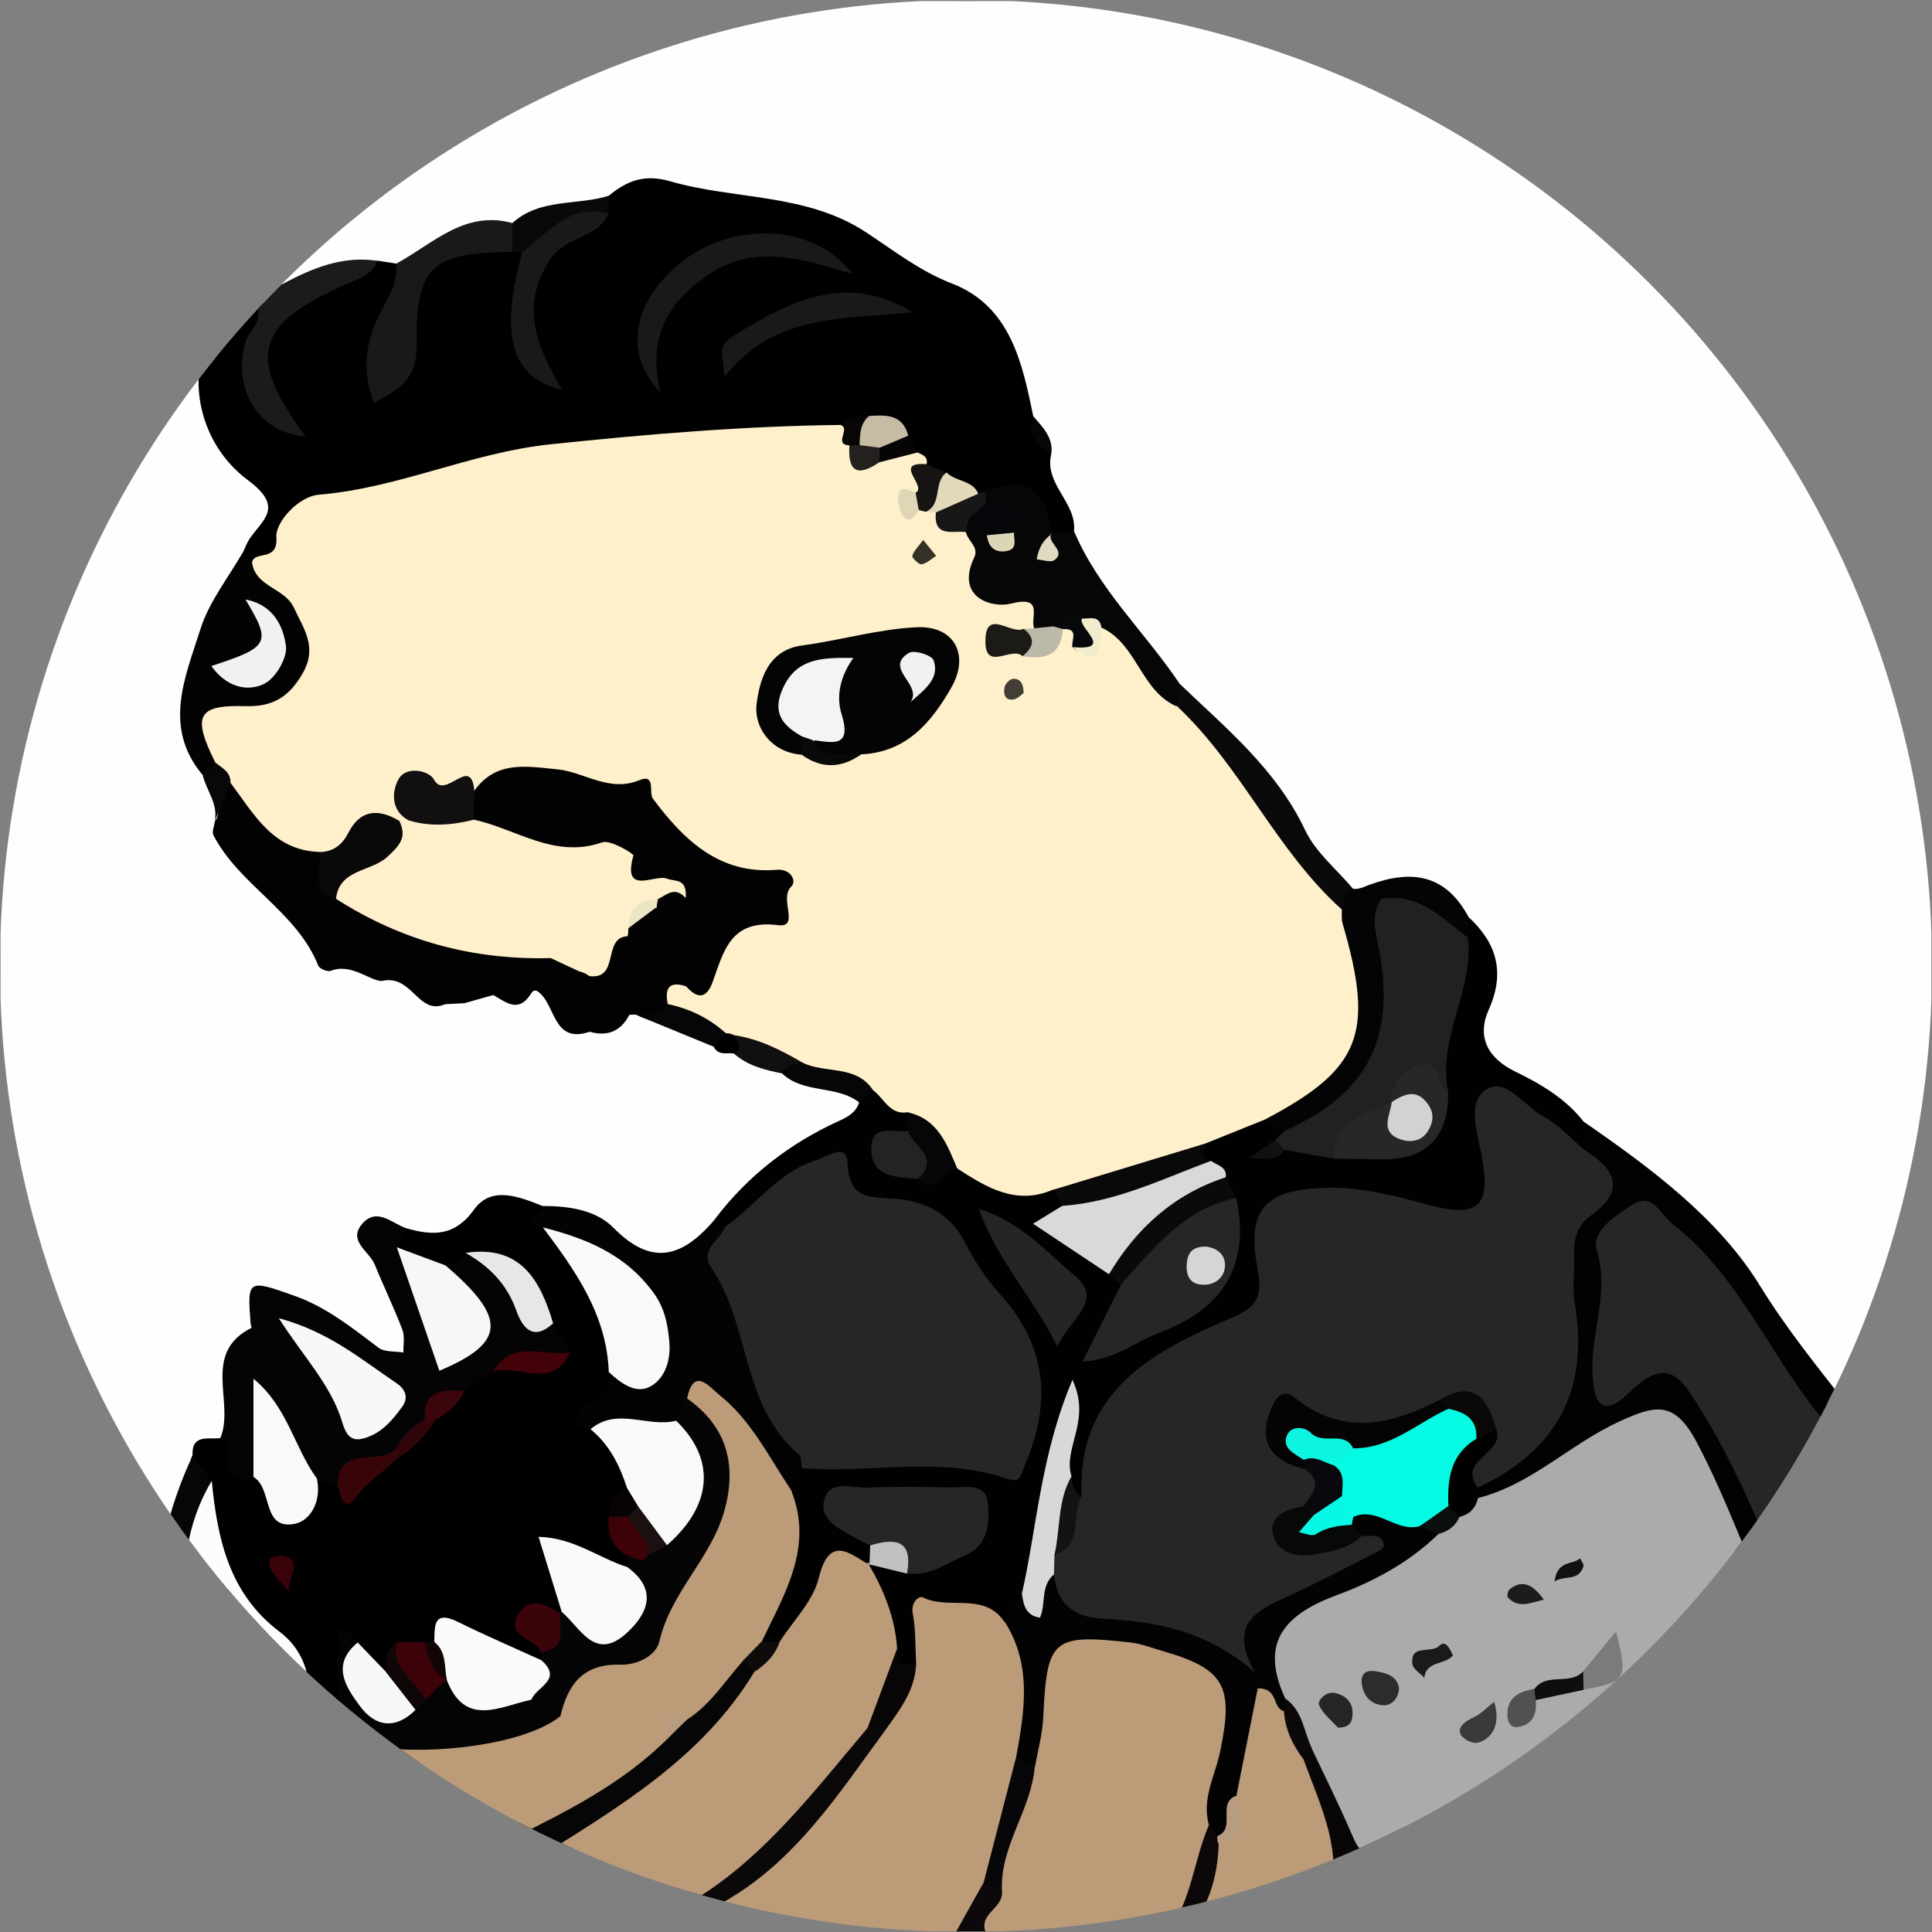 <?xml version="1.0" encoding="UTF-8"?>
<svg id="Layer_2" data-name="Layer 2" xmlns="http://www.w3.org/2000/svg" width="200" height="200" xmlns:xlink="http://www.w3.org/1999/xlink" viewBox="0 0 200 200">
  <rect x="0" y="0" width="200" height="200" fill="#808080" stroke="none"/>
  <defs>
    <style>
      .cls-1 {
        fill: #e2d9ba;
      }

      .cls-1, .cls-2, .cls-3, .cls-4, .cls-5, .cls-6, .cls-7, .cls-8, .cls-9, .cls-10, .cls-11, .cls-12, .cls-13, .cls-14, .cls-15, .cls-16, .cls-17, .cls-18, .cls-19, .cls-20, .cls-21, .cls-22, .cls-23, .cls-24, .cls-25, .cls-26, .cls-27, .cls-28, .cls-29, .cls-30, .cls-31, .cls-32, .cls-33, .cls-34, .cls-35, .cls-36, .cls-37, .cls-38, .cls-39, .cls-40, .cls-41, .cls-42, .cls-43, .cls-44, .cls-45, .cls-46, .cls-47, .cls-48, .cls-49, .cls-50, .cls-51, .cls-52, .cls-53, .cls-54, .cls-55, .cls-56, .cls-57, .cls-58, .cls-59, .cls-60, .cls-61, .cls-62, .cls-63, .cls-64, .cls-65, .cls-66, .cls-67, .cls-68, .cls-69, .cls-70, .cls-71, .cls-72, .cls-73, .cls-74, .cls-75, .cls-76, .cls-77, .cls-78, .cls-79, .cls-80, .cls-81, .cls-82, .cls-83, .cls-84, .cls-85, .cls-86, .cls-87, .cls-88, .cls-89, .cls-90, .cls-91, .cls-92, .cls-93, .cls-94, .cls-95, .cls-96, .cls-97, .cls-98, .cls-99, .cls-100, .cls-101, .cls-102, .cls-103, .cls-104, .cls-105, .cls-106, .cls-107 {
        stroke-width: 0px;
      }

      .cls-2 {
        fill: #f2f1f2;
      }

      .cls-3 {
        fill: #7b7b7b;
      }

      .cls-4 {
        fill: #d2d2d2;
      }

      .cls-5 {
        fill: #080607;
      }

      .cls-6 {
        fill: #515151;
      }

      .cls-7 {
        fill: #060304;
      }

      .cls-8 {
        fill: #c2c1c2;
      }

      .cls-9 {
        fill: #030303;
      }

      .cls-10 {
        fill: #353126;
      }

      .cls-11 {
        fill: #060506;
      }

      .cls-12 {
        fill: #fdfdfd;
      }

      .cls-13 {
        fill: #0a0f0f;
      }

      .cls-108 {
        clip-path: url(#clippath);
      }

      .cls-14 {
        fill: none;
      }

      .cls-15 {
        fill: #bc9b78;
      }

      .cls-16 {
        fill: #111010;
      }

      .cls-17 {
        fill: #fdf0cb;
      }

      .cls-18 {
        fill: #23201f;
      }

      .cls-19 {
        fill: #070205;
      }

      .cls-20 {
        fill: #f2ebcd;
      }

      .cls-21 {
        fill: #262626;
      }

      .cls-22 {
        fill: #040305;
      }

      .cls-23 {
        fill: #f8f8f8;
      }

      .cls-24 {
        fill: #3b050b;
      }

      .cls-25 {
        fill: #070608;
      }

      .cls-26 {
        fill: #1c1111;
      }

      .cls-27 {
        fill: #2c2c2c;
      }

      .cls-28 {
        fill: #ece5c3;
      }

      .cls-29 {
        fill: #370508;
      }

      .cls-30 {
        fill: #d8d8d8;
      }

      .cls-31 {
        fill: #423e35;
      }

      .cls-32 {
        fill: #060606;
      }

      .cls-33 {
        fill: #b89c7f;
      }

      .cls-34 {
        fill: #bdb9a8;
      }

      .cls-35 {
        fill: #0b0809;
      }

      .cls-36 {
        fill: #3b0309;
      }

      .cls-37 {
        fill: #1b1b1b;
      }

      .cls-38 {
        fill: #c5bca3;
      }

      .cls-39 {
        fill: #272727;
      }

      .cls-40 {
        fill: #3a3a3a;
      }

      .cls-41 {
        fill: #fafafa;
      }

      .cls-42 {
        fill: #0b0808;
      }

      .cls-43 {
        fill: #161412;
      }

      .cls-44 {
        fill: #420208;
      }

      .cls-45 {
        fill: #181617;
      }

      .cls-46 {
        fill: #e1dac1;
      }

      .cls-47 {
        fill: #191919;
      }

      .cls-48 {
        fill: #040609;
      }

      .cls-49 {
        fill: #f4f4f4;
      }

      .cls-50 {
        fill: #252525;
      }

      .cls-51 {
        fill: #1a1a1a;
      }

      .cls-52 {
        fill: #090908;
      }

      .cls-53 {
        fill: #020202;
      }

      .cls-54 {
        fill: #090708;
      }

      .cls-55 {
        fill: #050506;
      }

      .cls-56 {
        fill: #120505;
      }

      .cls-57 {
        fill: #050405;
      }

      .cls-58 {
        fill: #05fbe3;
      }

      .cls-59 {
        fill: #000;
      }

      .cls-60 {
        fill: #390309;
      }

      .cls-61 {
        fill: #3b0409;
      }

      .cls-62 {
        fill: #ababab;
      }

      .cls-63 {
        fill: #010101;
      }

      .cls-64 {
        fill: #040404;
      }

      .cls-65 {
        fill: #0c080a;
      }

      .cls-66 {
        fill: #dcd6b9;
      }

      .cls-67 {
        fill: #100b0b;
      }

      .cls-68 {
        fill: #0a0909;
      }

      .cls-69 {
        fill: #232323;
      }

      .cls-70 {
        fill: #0f0707;
      }

      .cls-71 {
        fill: #111;
      }

      .cls-72 {
        fill: #080809;
      }

      .cls-73 {
        fill: #bb9b78;
      }

      .cls-74 {
        fill: #fef0cb;
      }

      .cls-75 {
        fill: #07f9e6;
      }

      .cls-76 {
        fill: #070506;
      }

      .cls-77 {
        fill: #0d080a;
      }

      .cls-78 {
        fill: #060507;
      }

      .cls-79 {
        fill: #09080c;
      }

      .cls-80 {
        fill: #30060b;
      }

      .cls-81 {
        fill: #070908;
      }

      .cls-82 {
        fill: #dfd5b7;
      }

      .cls-83 {
        fill: #1c1c1c;
      }

      .cls-84 {
        fill: #1c1a17;
      }

      .cls-85 {
        fill: #080605;
      }

      .cls-86 {
        fill: #fefefe;
      }

      .cls-87 {
        fill: #d9d9d9;
      }

      .cls-88 {
        fill: #070607;
      }

      .cls-89 {
        fill: #0b0a0a;
      }

      .cls-90 {
        fill: #131313;
      }

      .cls-91 {
        fill: #f9f9f9;
      }

      .cls-92 {
        fill: #030203;
      }

      .cls-93 {
        fill: #07080a;
      }

      .cls-94 {
        fill: #212121;
      }

      .cls-95 {
        fill: #090909;
      }

      .cls-96 {
        fill: #110f10;
      }

      .cls-97 {
        fill: #3d0208;
      }

      .cls-98 {
        fill: #f7f7f8;
      }

      .cls-99 {
        fill: #010200;
      }

      .cls-100 {
        fill: #0a0a0a;
      }

      .cls-101 {
        fill: #070406;
      }

      .cls-102 {
        fill: #f1f1f1;
      }

      .cls-103 {
        fill: #d5d5d5;
      }

      .cls-104 {
        fill: #e7e7e7;
      }

      .cls-105 {
        fill: #0e0e0e;
      }

      .cls-106 {
        fill: #fcfcfc;
      }

      .cls-107 {
        fill: #0df4e0;
      }
    </style>
    <clipPath id="clippath">
      <circle class="cls-14" cx="100" cy="100" r="100"/>
    </clipPath>
  </defs>
  <g id="Layer_1-2" data-name="Layer 1">
    <g class="cls-108">
      <g>
        <path class="cls-86" d="M60.03,199.93c-18.99,0-37.98-.05-56.96.07C.56,200.02,0,199.43,0,196.94.08,132.33.08,67.72,0,3.12,0,.62.56.05,3.06.05,67.69.13,132.31.16,196.94,0c3.44,0,3.02,1.44,3.02,3.61-.03,51.45-.02,102.91-.02,154.36-.98.35-1.62-.22-2.04-.93-3.6-6.18-9.1-11.01-12.74-17.06-5.15-8.55-11.98-15.28-19.7-21.32-.78-.61-1.46-1.34-2.2-2-1.37-1.22-2.8-2.38-4.43-3.2-4.64-2.33-7.54-5.31-5.4-11.06.96-2.59-.79-4.77-2.17-6.85-2.5-3.97-6.3-3.47-10.12-2.94-.47.02-.93-.05-1.38-.19-2.31-1.38-4.32-3.21-5.47-5.55-3.05-6.22-8.23-10.57-12.91-15.37-4.11-5.22-8.83-10.02-11.18-16.44-.88-2.47-2.52-4.7-2.49-7.47-.06-1.72-.92-3.12-1.79-4.51-1.39-7.22-6.28-10.7-12.19-14.86-7.65-5.39-15.91-6-24.11-8.13-2.25-.58-4.26.05-6.22,1.05-3.31,1.27-6.92,1.41-10.2,2.78-4.43-.12-7.85,2.63-11.69,4.19-.73.09-1.45.06-2.17-.03-4.8-.29-8.8,2.11-12.97,3.89-5.55,4.26-6.49,10.55-.82,15.54,4.68,4.12,3.12,6.94.47,10.59-3.2,4.87-5.81,9.93-5.67,15.99.05,1.99.07,3.95,1.41,5.6.83,1.52,1.35,3.14,1.53,4.86.3,2.63,1.65,4.63,3.73,6.18.53.39,1.31.66,1.55,1.21,3.35,7.43,11.22,7.59,17.19,10.77.64.04,1.28.04,1.91-.03,1.06-.18,2.11-.45,3.2-.28,1.35.36,2.67.39,3.93-.34,3.02-.42,3.28,3.67,6.03,3.67,1.57.27,2.83-.6,4.18-1.14.44-.09.88-.11,1.33-.07,2.72.38,5.23,1.38,7.64,2.66.8.4,1.61.8,2.43,1.16,1.69.7,3.43,1.26,5.12,1.97,2.44,1.42,5.76.92,7.69,3.47.39,1.89-.94,2.64-2.28,3.3-4.77,2.37-8.63,5.88-12.31,9.63-.94.93-1.92,1.8-2.84,2.75-1.88,1.93-3.84,2.39-6.07.53-2.87-2.39-6.27-3.56-9.9-4.15-2.39-.8-4.45-.35-6.49,1.22-2.21,1.69-4.8,2.15-7.52,1.23-1.77-.62-3.31-.71-2.08,1.8,1.17,2.39,2.62,4.64,3.1,7.31.24,1.34.36,2.81-.96,3.6-1.09.66-2.28.02-3.29-.58-2.72-1.6-5.2-3.61-8.17-4.77-1.91-.75-2.92-1.29-4.18,1.7-1.6,3.82-1.38,7.8-2.65,11.53-.81,1.11-2.21,1.66-2.78,3-1.95,5.44-3.82,10.93-3.33,16.81.42,4.97,1.88,9.45,7.58,10.83,4.1-.94,7.17.68,9.63,3.86,2.23,3.8,6.14,5.89,9.13,8.93.99,1.01,2.23,1.41,3.62,1,4.89-1.41,8.68.49,11.97,3.93.59.82,1.17,1.64.65,2.72Z"/>
        <path class="cls-21" d="M199.94,164.97v9.99c-1.15,9.98-7.06,16.89-14.96,22.21-5.21,3.5-6.82,2.59-7.27-3.44-.16-2.14-.98-3.79-2.34-5.29-.51-.65-.78-1.52-1.43-2.03-3.19-2.54-2.39-4.67.59-6.63.28-.18.56-.35.83-.55,13.49-9.94,11.13-6.43,5.78-20.87-1.09-2.95-2.66-5.71-4.19-8.47-1.05-1.88-1.89-4.09-3.5-5.39-2.19-1.76-3.72,1.1-5.64,1.66-2.37.69-3.53-.15-3.88-2.38-.79-5.13.27-10.25.67-15.3.39-4.89,5.85-6.27,9.25-2.69,3.74,3.93,8.16,7.36,10.12,12.75.81,2.22,2.67,3.78,4.16,5.55,5.25,6.23,10.31,12.55,11.8,20.88Z"/>
        <path class="cls-15" d="M99,199.93h-24.98c-2.54-1.94-.59-3.22.83-4.18,6.73-4.55,11.16-11.18,16.04-17.41,1.15-2.21,2.74-4.25,2.69-6.93.07-2.48-1.28-5.9,2.01-6.76,3.44-.9,7.16-.33,9.53,3.16,3.09,4.47,2.48,9.26,1.25,14.11-1.17,4.21-1.99,8.52-3.4,12.66-.93,2.07-1.81,4.18-3.96,5.35Z"/>
        <path class="cls-15" d="M120.99,199.93h-18.99c-1.48-1.95.58-3.25.89-4.87.24-4.5,2.65-8.47,3.17-12.9.84-2.38.94-4.83,1-7.32.11-4.7,1.64-6.1,6.41-6.24.99-.03,1.99,0,2.98.08,10.12.91,13.09,4.98,10.84,14.85-.37,1.61-.95,3.18-1.03,4.85-1.34,4.04-.77,8.95-5.26,11.56Z"/>
        <path class="cls-53" d="M199.94,164.97c-2.99-5.47-5.05-11.52-9.5-16.09-6.59-6.77-9.67-16.25-17.3-22.18-1.21-.94-2.05-3.25-3.99-2.07-1.78,1.08-4.45,2.81-3.86,4.76,1.36,4.44-.63,8.5-.44,12.76.16,3.58,1.27,4.46,3.8,2.01,4.05-3.93,5.39-1.54,7.61,2.08,4.2,6.85,6.9,14.31,10.12,21.57,1.06,2.38.42,4.22-1.48,5.7-2.99,2.35-5.92,4.81-9.12,6.85-2.66,1.69-4.39,2.95-.74,5.37.54.36.59,1.47.87,2.23-.35.32-.77.48-1.24.52-2.51-.7-4.24-2.7-6.43-3.92-.53-.52-.81-1.14-.75-1.9,3.12-4.02,7.9-5.88,11.82-8.85,3.19-2.42,4.11-4.59,2.41-8.35-2.32-5.13-4.39-10.37-7.15-15.31-1.6-2.86-3.45-3.61-6.48-1.95-3.21,1.76-6.26,3.73-9.34,5.69-1.77,1.12-3.52,2.73-5.89,1.28-.24-.43-.3-.89-.22-1.38.37-.96,1.01-1.8,1.88-2.25,6.35-3.31,7.85-8.7,7.24-15.4-.39-4.22-.64-8.62,2.7-12.2,1.32-1.42-.15-2.75-.72-4.05.22-1.25-.76-2.57.18-3.79,6.94,4.79,13.97,10,18.28,17.01,5.38,8.74,12.81,15.89,17.72,24.86v6.99Z"/>
        <path class="cls-17" d="M169.4,184.13c1.82,1.28,3.63,2.57,5.45,3.85,3.96,4.08,4.33,8.04,1.1,11.95h-20.99c-1.45-1.65-1.22-3.53-.18-5.09,3.54-5.33,7.41-10.33,14.62-10.71Z"/>
        <path class="cls-15" d="M135.98,199.93h-12.99c.03-3.11,2.37-5.59,2.35-8.71,1.7-1.73,2-3.83,1.56-6.12-.05-2.69,1.29-5.09,1.64-7.7.17-1.28.27-2.89,1.66-3.36,1.8-.6,2.5,1.08,3.36,2.25.98,1.78,1.51,3.76,2.37,5.6.98,2.27,1.9,4.57,2.73,6.9,1.49,4.21.94,8.08-2.67,11.15Z"/>
        <path class="cls-5" d="M135.98,199.93c4.18-6.22,1.07-12-1.06-17.85-.48-1.04.16-1.29.99-1.41,2.39,1.05,3.15,3.39,3.99,5.49,1.24,3.06,2.83,3.9,6.12,2.72,5.93-2.13,12.24-3.1,18.05-5.7,1.2-.53,2.5-.96,3.85-.35.49.43.99.87,1.48,1.3-4.36,2.37-8.98,4.25-11.93,8.71-1.49,2.25-3.06,4.22-2.51,7.09h-3c-1.19-3.22,1.39-5.41,2.57-8.58-5.76,2.54-12.72,1.68-15.56,8.58h-3Z"/>
        <path class="cls-12" d="M199.94,183.95c0,4.66-.11,9.33.05,13.99.06,1.74-.31,2.11-2.06,2.05-4.99-.16-9.99-.05-14.99-.05,5.37-5.32,10.94-10.47,15.68-16.4.22-.28.93.07,1.31.42Z"/>
        <path class="cls-73" d="M138.98,199.93c-.3-3.77,1.03-5.86,5.15-6.58,4.11-.72,8.06-2.42,13.07-4.01-2.19,4.1-4.26,7.1-5.22,10.59h-12.99Z"/>
        <path class="cls-55" d="M199.94,183.95c-.81,0-1.52-.07-2.03.91-3.42,6.56-8.63,11.38-14.96,15.07h-7c1.76-4.18,1.26-8.15-1.1-11.95.36-.01.72-.02,1.08-.04,4.66,2.16,2.39,6.64,3.35,10.54,11.21-4.3,16.8-13.14,20.65-23.53v8.99Z"/>
        <path class="cls-35" d="M91.76,178.95c-4.92,6.7-9.43,13.81-16.98,18.02-1.51.84-1.41,1.75-.77,2.97h-7c-.24-.26-.35-.54-.33-.84.02-.31.06-.47.11-.47.44-.72,1.02-1.33,1.77-1.67,7.43-3.42,12.6-9.36,17.45-15.65,1.01-1.31,2-2.64,3.75-3.04.76-.08,1.45.08,1.98.67Z"/>
        <path class="cls-65" d="M126.16,190.94c-.12,3.33-1.01,6.38-3.18,8.99h-2c2.37-3.28,2.61-7.37,4.15-10.97.76-.23,1.12.2,1.36.83.03.42-.09.81-.34,1.15Z"/>
        <path class="cls-54" d="M67.02,199.11c0,.28,0,.55,0,.83h-7c-.36-.65-.73-1.31-1.09-1.96.19-.79.68-1.31,1.45-1.58,2.55.08,4.78.93,6.64,2.71Z"/>
        <path class="cls-77" d="M103.72,195.88c.12,1.65-2.34,2.19-1.72,4.05h-3c.94-1.69,1.88-3.38,2.83-5.07,1.18-.68,1.54.16,1.9,1.02Z"/>
        <path class="cls-59" d="M63.03,20.26c1.86-1.55,3.69-2.26,6.32-1.5,6.7,1.94,14.09,1.22,20.26,5.26,2.9,1.9,5.56,4.02,8.94,5.33,6.01,2.33,7.27,8.13,8.41,13.74.25,1.5,1.22,2.66,1.85,3.98-.7,3.09,2.68,4.96,2.37,7.94-.51.6-1.16.7-1.88.54-.43-.19-.78-.47-1.07-.84-1.29-2.2-2.83-3.92-5.75-3.13-.43.07-.86.06-1.29,0-1.25-.31-2.3-.99-3.34-1.71-.66-.46-1.35-.88-2.03-1.31-.51-.34-.97-.74-1.4-1.18-.56-.6-1.03-1.27-1.56-1.89-.87-1.1-2.09-1.18-3.35-1.14-1.19.05-2.29.51-3.44.75-9.9.89-19.87.9-29.72,2.3-7.39,1.05-14.36,4.05-21.79,4.98-3.75.47-4.11,5.19-7.57,6.01-.97.07-1.53-.43-1.79-1.32.2-.41.35-.86.6-1.24,1.37-2.05,3.69-3.28-.13-6.12-5.18-3.85-6.27-10.73-3.98-15.01.97-1.81,2.14-3.35,4.39-3.6,2.76.28,1.35,2.06.99,3.18-1.02,3.24-.62,6.2,1.35,8.98-1.53-2.59-2.05-5.38-1.2-8.24.93-3.12,3.48-4.68,6.29-5.92,1.81-.8,3.72-1.34,5.54-2.12.65.1,1.3.2,1.95.3,1.56,1.75.45,3.42-.21,5.06-.8,1.98-1.65,3.93-1.12,6.62,2.2-1.14,1.91-3.01,2.1-4.62.9-7.66,3.3-9.68,11-9.26.46.13.88.35,1.27.63,1.59,2.07-.19,4.12-.05,6.2.12,1.82-.04,3.65,1.21,5.24-1.01-1.78-1.3-3.67-1.09-5.64.23-2.2,1.35-4.03,2.52-5.85,1.22-1.91,3.47-2.46,5.04-3.9.41-.54.85-1.05,1.35-1.51Z"/>
        <path class="cls-59" d="M19.93,150.7c-.11-2.3,1.64-1.67,2.89-1.83,2.66-.5,1.5,3.1,3.53,3.27,2.03,1.08,3.5,6.35,6.39.83.88-.57,1.66-.14,2.44.24,2.51.51,3.32-2.11,5.15-2.82,1.54-1.16,2.82-2.6,4.17-3.96,1.11-1.07,2.17-2.17,3.25-3.27.99-.95,2.06-1.78,3.43-2.12,1.94-.68,4.23.45,5.97-1.18.11-1.18-.52-2.09-1.01-3.04-1.56-3.17-2.94-6.57-7.56-5.59-.85.37-1.71.63-2.65.56-1.87-.38-3.75-.74-5-2.41-.42-1.13.02-1.84,1.1-2.24,2.75.78,5.01.91,7.07-1.96,1.75-2.42,4.59-1.33,7-.36,1.09.4-2.22,2.3.72,2.06,4.39,3.9,6.77,8.81,7.35,14.61.74,2.53-2.25,3.68-2.18,5.96,2.04,1.51,3.14,3.55,3.47,6.02-.12,1.28-1.1,2.29-1.14,3.6-.21,1.54.87,2.73,1.1,4.16-.05.46-.26.82-.63,1.1-2.31.9-4.18-1.46-6.41-1.05-.84,1.79.65,3.27.24,4.85-.12.45-.37.81-.74,1.09-3.4.14-1.97,2.05-1.33,3.67-.03.47-.19.88-.49,1.25-2.41.58-4.32-.69-6.31-1.68-1.4-.7-2.74-1.87-4.32-.37-.33.27-.7.47-1.09.62-.76.25-1.56.33-2.32.59-.96.36-1.26,1.49-2.17,1.91-1.34.13-2.12-.87-3.08-1.45-1.2.99-.35,2.55-1.11,3.66-1.33,1.95-2.68,3.08-4.49.5-.85-2.15-1.41-4.47-3.25-6.08-4.79-4.21-6.73-9.72-7.33-15.86-.03-1.14-1.29-2.04-.68-3.31Z"/>
        <path class="cls-63" d="M163.94,116.1c-.29.97,1.18,1.92.05,2.9-2.96.54-4.3-2.11-6.36-3.3-2.5-1.44-3.22-.71-3.18,1.95.15,9.18-.72,9.82-9.83,7.5-1.45-.37-2.91-.67-4.41-.77-7.78-.51-8.56.14-8.58,7.98,0,2.29-.79,3.82-2.8,4.81-1.49.73-2.96,1.52-4.47,2.22-5.9,2.72-10.39,6.53-11.07,13.52-.08.82-.55,1.56-1.16,2.17-1.35.32-1.73-.65-2.12-1.6-.56-1.73.27-3.47.05-4.9-.79,5.23-1.78,10.71-3.22,16.11-.6,1.39-1.21,2.76-2.84,3.24-2.08-3.19-5.78-1.22-8.47-2.57-.41-.21-1.26.53-1.04,1.65.31,1.63.24,3.32.34,4.99-1.78,2.15-2.34.6-2.92-.94-.13-3.13-2.66-5.76-1.9-9.08,1.27-1.13,2.73-.32,4.1-.4.49-.03.99-.04,1.46-.18,2.41-.71,5.37-1.58,4.86-4.53-.48-2.76-3.54-1.48-5.49-1.58-2.39-.12-4.85-.36-7.22.35-.23,2.28,2.03,2.61,2.61,4.06.3.67.33,1.34-.04,2-3.06.48-5.13,2.07-6.19,5.09-.59,1.67-1.6,3.19-3.49,3.78-.78.08-1.45-.1-1.97-.73-.34-.79-.47-1.7-.02-2.37,2.82-4.21,2.82-8.86,2.3-13.62.2-1.05.67-1.92,1.63-2.47,5.58-1.33,11.24-.31,16.86-.65,1.85-.11,4.29,1.79,5.45-.59,1.2-2.46,2.87-5.64,1.44-8.09-4.01-6.88-5.89-16.07-16.23-16.98-.5-.04-1.13-.13-1.38-.49-3.89-5.64-6.82-1.49-9.9.95-1.04.82-1.99,1.78-3.4,1.97-.81-.08-1.44-.35-1.35-1.34,3.41-4.49,7.75-7.82,12.85-10.14.93-.42,1.7-.87,2.04-1.87-.41-.95.19-1.29.93-1.55,1.79.15,3.11,1.21,4.41,2.31.35.65.39,1.33.11,2.01-2.08,1.48-3.86,2.95.19,4.15,1.72.72,3.15-.76,4.79-.67,3.06,1.24,6.11,2.52,9.54,2.15.88.47,1.4,1.18,1.44,2.2-.53,1.2-1.11,2.26.5,3.3,1.63,1.06,3.25,2.17,4.82,3.32.53.5.85,1.1.92,1.82-.05,2.06-1.34,3.66-2.04,5.48,9.96-2.75,12.31-5.37,12.16-13.53-.08-.83-.27-1.63-.62-2.39-.47-.94-1.27-1.62-1.94-2.4-.75-1.25-.08-2.11.8-2.92,1.8-1.05,3.55-2.25,5.81-2.01.91.22,1.7.65,2.32,1.34.25.61.18,1.16-.31,1.58-.38.29-.68.55.16.24.29-.11.56-.24.88-.36,1.66-.32,3.21.39,4.82.41,1.32.03,2.63.03,3.94.07q6.09.21,6.02-6c-.71-5.4,1.93-10.31,2.17-15.57.18-.87.52-1.66,1.26-2.21,2.94,2.71,3.83,5.75,2.1,9.61-1.27,2.84-.07,5.03,2.75,6.4,2.66,1.29,5.2,2.79,7.07,5.17Z"/>
        <path class="cls-64" d="M34.99,153.98c-.73-.31-1.46-.62-2.19-.93-3.79-1.75-4.08-5.74-5.76-8.52-.01,2.57,1.06,5.61-.8,8.37-4.29,1.33-1.55-3.31-3.43-4.03,1.53-3.67-2.01-8.78,3.22-11.41.04-.02-.08-.3-.09-.47-.34-4.54-.33-4.59,4.6-2.83,3.25,1.16,5.93,3.3,8.65,5.36.62.47,1.7.34,2.57.49-.02-.8.16-1.67-.11-2.37-.87-2.28-1.94-4.48-2.86-6.74-.56-1.38-2.86-2.45-1.26-4.25,1.49-1.67,3.02-.04,4.49.49-.32.65-.63,1.31-.95,1.96,1.96,2.29,3.53,4.76,4.12,7.8.23,1.18.29,3.12,2.25,2.38,1.61-.61,1.67-2.24,1.18-3.84-.52-1.69-3.08-2.2-2.53-4.47.93-.06,1.71-.35,2.1-1.28,2.52.49,4.37,1.81,5.62,4.12.75,1.39,1.66,2.81,3.44,3.17.59,1,1.18,1.99,1.77,2.99-2.3,2.08-5.66-.03-7.97,2l-2.96,1.99c-1.41.86-3.12,1.35-3.78,3.12-1.03,1.15-2.12,2.23-3.24,3.28-1.86,1.48-4.37,1.87-6.09,3.61Z"/>
        <path class="cls-92" d="M61.04,106.81c-3.95,1.32-3.47-3.06-5.48-4.24-.09-.06-.3-.02-.39.05-.12.09-.19.25-.29.38-1.27.08-2.55.39-3.82.01-1.01.28-2.01.56-3.02.85-.71-.75-1.37-.59-2,.11-2.74,1.15-3.36-3.07-6.41-2.44-1.08.22-3.21-1.91-5.39-1.03-.32.13-1.17-.21-1.29-.53-2.24-5.62-8.13-8.29-10.85-13.49-.19-.36.08-.97.14-1.46,1.04-1.23-.8-3.52,1.57-4.27,3.33,2.17,5.28,6.2,9.55,7.1,1.1,1.37.67,3.59,2.54,4.53,6.52,3.56,13.63,5.09,20.87,6.16q.03,1.7,3.62,1.12c1.9-.34,2.32-2.84,4.35-2.98,3.02,1.3,2.76,4.79,4.59,6.9.1.46.05.91-.13,1.35-1.06.81-2.16.73-3.27.13l-.38-.03-.38.03c-1.27.81-2.63,1.4-4.1,1.74Z"/>
        <path class="cls-9" d="M83.02,151.97c-.89.5-1.02,1.38-1.13,2.27-3.22-.91-3.71-4.28-5.69-6.3-1.21-1.23-1.92-3.84-4.5-1.9-.63.73-1.3,1.41-2.23,1.76-2.77.98-5.56.13-8.34.15-2.54-.29-1.45-1.85-.52-2.41,1.44-.88,2.75-1.53,2.4-3.5,5.1-.34,6.28-2.69,3.71-7.19-2.38-4.15-7.13-5.04-10.53-7.78-3.43-.61.43-1.5-.08-2.22,2.71-.03,5.59.4,7.4,2.25,4.16,4.24,7.36,2.83,10.57-.96.33.29.65.58.98.88,1.62,6.92,2.37,14.12,6.8,20.11,1.01,1.36,2.53,2.82,1.17,4.85Z"/>
        <path class="cls-88" d="M101.96,50.89c4.53-2.03,6.35.19,6.91,4.4-.26.61-.02-.32-.25.3.1-.1.12-.24.19-.36.79-.08,1.58-.15,2.38-.23,2.54,6.01,7.35,10.46,10.91,15.76.31.66.49,1.33.25,2.05-2.19,1.35-3.32-.25-4.3-1.71-1.19-1.77-2.52-3.39-4.06-4.85-.61-.54-1.25-1.05-2.03-1.34-1.29-.35-2.28.62-3.45.78-.69.05-1.31-.11-1.87-.51-.5-.42-.87-1.17-1.49-1.25-5.41-.72-6.36-4.38-6-8.94.1-.97.35-1.84,1.4-2.2,1.02.03,1.56.75,2.12,1.44.37.28.7.77,1.19.17-.08-1.42-1.67-1.38-2.19-2.35-.14-.45-.03-.84.3-1.16Z"/>
        <path class="cls-32" d="M60.02,197.05c-.36.31-.73.62-1.09.92-3.66-2.56-7.1-5.81-12.17-3.1-.7.38-2.03.43-2.74-.48-3.01-3.86-8.17-5.57-10.28-10.32.24-.74.73-1.21,1.48-1.42,2.56.68,3.87,3.01,5.73,4.56,4.5,3.73,9.08,3.55,13.79.94,4.62-2.56,9.33-5.03,13.34-8.56.87-.73,1.69-1.52,2.48-2.33,2.4-1.69,3.47-4.91,6.61-5.74.76.19,1.2.68,1.35,1.43-.78,4.26-4.02,6.79-6.9,9.47-4.14,3.86-8.81,7.05-14.16,10,1.13,1.34,2.82,2.55,2.56,4.63Z"/>
        <path class="cls-64" d="M35.04,183.13c-.43.31-.86.63-1.29.94-2.31-2.65-4.8-4.85-8.7-3.28-.6-.61-.58-1.29-.25-2.02,2.14-1.6,4.36-3.04,7.2-2.92,5.15,1.17,2.1-3.01,3.01-4.61.44-.77-1.05-4.75,2-1.21.36,3.05-.35,6.96,4.88,6.1.55-.36,1.1-.73,1.65-1.09.96-.6,1.88-1.29,3.09-1.3,2.77,2.32,5.93,1.6,9.06,1.15,1.61.2,2.94.7,2.88,2.68-.58,1.97-2.13,3.38-3.92,3.24-6.24-.48-12.14,3.56-18.47,1.23-.77-.28-1.16.3-1.15,1.09Z"/>
        <path class="cls-9" d="M25.21,57.07c.3.38.59.75.89,1.13,2.22.92,3.98,2.42,5.31,4.39,3.39,4.97.97,10.98-5.04,11.46-3.55.28-4.2,1.75-3.87,4.65-.24.78-.75,1.29-1.53,1.52-4.16-4.96-1.78-10.16-.22-15.1.9-2.86,2.93-5.38,4.45-8.05Z"/>
        <path class="cls-47" d="M53.01,26.08c-8.32.05-9.99,1.44-9.88,9.7.04,3.36-1.69,4.56-4.44,5.91-1.17-3.09-.92-5.98.46-8.87.84-1.77,2.09-3.41,1.87-5.53,3.78-2.03,7.05-5.56,12.02-4.2.87,1,.79,1.99-.02,2.98Z"/>
        <path class="cls-32" d="M25.08,178.85c-.01.65-.02,1.29-.03,1.94-5.98-1.52-8.93-5.53-8.98-12.7-.05-6.06,1.29-11.88,3.86-17.39.66.86,1.33,1.72,1.99,2.59-.97,3.67-.99,7.48-1.54,11.21-.82,5.59,1.16,10.22,4.7,14.35Z"/>
        <path class="cls-37" d="M39.07,27c-.46,1.18-1.41,1.66-2.55,2.14-10.13,4.28-11.13,7.63-4.89,16.04-4.75-.33-7.59-4.78-6.27-9.64.39-1.43,2.46-2.64.73-4.43,4.08-2.14,7.99-4.85,12.98-4.11Z"/>
        <path class="cls-22" d="M133.03,117.03c-.87-.04-1.67-.22-2.08-1.11-.17-1.5,1.1-1.88,1.99-2.55,6.85-5.13,7.73-7.73,5.39-16.16-.31-1.13-.54-2.25-.36-3.43.36-.98.56-2.14,2.07-1.78.3.04.59.01.87-.09,1.07.19,2.13.4,2.53,1.63.62,3.95,1.15,7.92.72,11.93-.7,6.64-5.65,11.71-11.14,11.55Z"/>
        <path class="cls-89" d="M140.05,92c-.89.45-1.07,1.28-1.13,2.17-2.62.25-3.94-1.69-5.06-3.41-3.45-5.28-6.94-10.5-11.49-14.93-.73-.71-1.19-1.62-.44-2.65.06-.8.11-1.61.17-2.41,4.83,4.63,10.03,8.87,13.01,15.17,1.08,2.29,3.27,4.06,4.95,6.06Z"/>
        <path class="cls-64" d="M142.99,93.04c-.87-.03-1.66-.23-2.06-1.12,4.46-1.84,8.45-1.92,11.09,3-.02.72-.04,1.44-.06,2.16-3.42-.39-5.99-2.66-8.96-4.03Z"/>
        <path class="cls-95" d="M53.01,26.08c0-.99.01-1.99.02-2.98,2.86-2.61,6.69-1.8,10-2.84,0,.62-.02,1.24-.03,1.86-3.42.33-5.53,3.6-8.93,3.98-.35,0-.7,0-1.06-.01Z"/>
        <path class="cls-78" d="M90.39,112.87c-.48.42-.96.84-1.44,1.26-2.35-1.84-5.76-.87-7.99-3.01-.31-1.61.9-1.76,1.97-2.05,2.89.47,6.29-.04,7.46,3.8Z"/>
        <path class="cls-78" d="M65.9,105.07c1.17-.08,2.43.11,3.19-1.13,2.95-1.04,4.85.25,6.22,2.77-.16.82-.67,1.34-1.42,1.65l-7.99-3.28Z"/>
        <path class="cls-16" d="M83.06,110c-.86.08-1.68.23-2.1,1.12-1.81-.36-3.58-.8-5.01-2.07-.21-1.07-.72-2.25.96-2.64,2.43.55,5.22.47,6.14,3.59Z"/>
        <path class="cls-72" d="M20.98,80.22c.44-.42.88-.84,1.32-1.26,1.31.1,2.29.46,1.57,2.09-.55,1.32-1.1,2.65-1.65,3.97.4-1.81-.87-3.19-1.24-4.8Z"/>
        <path class="cls-88" d="M108.82,47.07c-1.26-1.03-2.74-1.95-1.85-3.98.98,1.16,2.13,2.24,1.85,3.98Z"/>
        <path class="cls-9" d="M51.06,103.01c1.27-.84,2.55-1,3.82-.01-1.27,1.89-2.55.71-3.82.01Z"/>
        <path class="cls-9" d="M46.03,103.97c.12-.96.18-2.27,1.37-2.19.88.06.54,1.32.63,2.07-.67.04-1.33.08-2,.11Z"/>
        <path class="cls-9" d="M61.04,106.81c1.17-1.06,2.5-1.73,4.1-1.74-.89,1.71-2.27,2.25-4.1,1.74Z"/>
        <path class="cls-59" d="M76,107.17c.22.63,1.06,1.28-.05,1.88-.74-.08-1.61.23-2.07-.69.42-.46.84-.92,1.26-1.39.36-.23.65-.18.86.21Z"/>
        <path class="cls-9" d="M104.02,167.91c.59-.98,1.18-1.96,1.77-2.94,2.01.53,1.8-2.4,3.55-2.27,1.4,2.63,3.68,3.75,6.57,3.86,4.06.16,7.87,1.21,11.86,3.71.04-3.99,3.11-4.85,5.62-6.41,2.26-1.41,5.46-1.45,6.69-4.39-.37-.52-.62-1.07-.63-1.71.08-.45.27-.84.59-1.16,2.57-1.59,4.88.33,7.32.53.97.22,1.81.59,1.92,1.75-1.83,3.68-5.45,5.18-8.84,6.61-4.86,2.05-8.68,4.33-6.66,10.54-.17.46-.46.82-.85,1.11-1.3-.34-.51-2.39-2.73-2.36-.7,3.51-1.45,7.32-2.21,11.14-1.39,1.04,1.03,3.86-1.94,4.16-.3-.37-.59-.73-.89-1.1-.8-2.72.63-5.16,1.15-7.66,1.4-6.74.54-8.53-5.97-10.41-1.1-.32-2.19-.75-3.31-.88-8.09-.91-8.66-.36-9.03,7.73-.08,1.75-.57,3.48-.88,5.23-1.19.71-1.51-.25-1.94-1.01.87-4.79,1.69-9.57-1.15-14.06Z"/>
        <path class="cls-25" d="M105.17,181.97c.65.34,1.29.67,1.94,1.01-.4,4.49-3.68,8.23-3.38,12.91-.63-.34-1.26-.68-1.9-1.02,1.11-4.3,2.23-8.6,3.34-12.9Z"/>
        <path class="cls-76" d="M92.86,170.68c.08,1.31.48,2.15,1.98,1.3.01,2.78-1.57,4.86-3.08,6.97-.65-.02-1.3-.04-1.96-.06-.54-3.32.13-6.18,3.06-8.21Z"/>
        <path class="cls-21" d="M140.98,158.98c.66.06,1.57-.12,1.92.24,1,1.04-.29,1.37-.85,1.67-2.79,1.48-5.62,2.9-8.48,4.25-3.1,1.47-6.62,2.64-3.66,7.99-4.96-4.34-10.26-5.27-15.69-5.56-3.11-.16-4.78-1.51-5.11-4.57-.63-.53-.72-1.21-.56-1.96,1.33-1.93,1.39-4.57,3.41-6.11-.5-10.68,7.06-14.9,15.15-18.34,2.78-1.18,3.69-2.01,3.07-5.27-1.2-6.26.88-8.19,7.14-8.36,3.73-.1,7.16.86,10.7,1.8,5.13,1.37,6.33-.01,5.37-5.09-.45-2.38-1.58-5.59.49-6.91,1.96-1.25,3.93,1.74,5.9,2.81,1.56.85,2.82,2.27,4.21,3.44,3.2,2.02,4.43,4.17.62,6.88-1.48,1.05-1.75,2.71-1.66,4.46.07,1.49-.2,3.02.05,4.47,1.56,8.99-1.79,15.35-10.03,19.18-2.32-.2-1.41-1.63-.99-2.76.4-1.07,1.37-1.89,1.49-3.1-.42-3.04-2.29-3.06-4.58-2.2-3.84,2.08-7.69,3.72-12.14,1.66-1.19-.55-2.88-2.19-3.89-.45-1.22,2.11.97,3.09,2.42,4.12,2.62,1.61,2.24,3.34.2,5.13-.64.78-2.33.98-1.7,2.45.43,1.02,1.68.94,2.57.72,1.54-.37,3.14-.09,4.64-.58Z"/>
        <path class="cls-62" d="M133.04,175.82c-2.71-5.88,0-8.72,5.44-10.73,3.78-1.4,7.45-3.38,10.43-6.3.4-.75.76-1.53,1.4-2.12.77-.73,1.52-1.52,2.68-1.59,5.55-1.4,9.58-5.62,14.67-7.94,3.63-1.66,5.65-2.22,7.95,2.1,3.34,6.26,5.49,12.99,8.68,19.26,1.47,2.89-.91,3.65-2.23,4.62-4.6,3.39-9.42,6.5-14.16,9.71-7.89,4.29-16.99,5.09-25.1,8.77-1.7.77-2.27-.31-2.86-1.7-1.29-3.02-2.76-5.95-4.16-8.92-1.72-1.29-1.97-3.37-2.76-5.16Z"/>
        <path class="cls-99" d="M153,155.08c-.23,1.05-.88,1.7-1.92,1.95-.96.35-1.44-.23-1.84-.95-.86-3.18.19-5.69,2.72-7.67.93-.51,1.87-.97,2.95-.4.87,2.49-4.07,3.08-1.95,5.97.01.37.02.73.04,1.1Z"/>
        <path class="cls-35" d="M133.04,175.82c1.81,1.24,1.92,3.4,2.76,5.16-.3.37-.59.74-.89,1.11-1.11-1.47-1.88-3.09-2-4.96.04-.44.08-.87.12-1.31Z"/>
        <path class="cls-33" d="M126.03,190.06c1.98-.76-.11-3.43,1.94-4.16.23,1.98,1.44,4.31-1.81,5.04-.13-.28-.18-.57-.13-.88Z"/>
        <path class="cls-15" d="M92.86,170.68c-1.02,2.74-2.04,5.47-3.06,8.21-6.63,7.82-12.76,16.21-22.78,20.22-2.66.43-4.61-1.56-7-2.06-1.5-1.59-2.23-3.92-4.71-4.5,8.72-5.45,17.36-10.55,22.77-19.46.25-1.58,1.63-2.21,2.65-3.16,1.39-2.17,3.44-4.18,4.02-6.55,1.09-4.45,3.07-2.7,5.27-1.35l-.09-.09c1.59,2.71,2.74,5.57,2.94,8.74Z"/>
        <path class="cls-74" d="M76,107.17c-.26-.15-.55-.22-.86-.21-1.74-1.57-3.77-2.55-6.06-3.03,0,0,.03.04.03.04-1.21-1.6-.13-2.15,1.17-2.62,1.17-.13,2.4-.29,2.88-1.57,1-2.65,2.51-4.64,5.53-5.12.84-.13,1.52-.75,1.41-1.75-.11-1.04-.99-1.12-1.78-1.4-4.53-1.56-8.05-4.09-11.61-7.65-3.59-3.59-9.92-3.75-15.42-2.26-.62.17-1.17.61-1.83.75-1.27-.22-2.63.2-3.82-.24-3-1.13-3.15.87-3.38,2.88-.33.33-.71.56-1.16.68-3.25-.94-4.75,3.71-8.08,2.52-4.79-.17-6.75-3.95-9.16-7.16.04-1.12-.87-1.53-1.57-2.09-2.41-4.84-1.87-5.99,3.13-5.84,2.83.08,4.51-.95,5.92-3.41,1.55-2.72.09-4.6-.92-6.79-.95-2.06-4-2.12-4.33-4.7.3-1.25,2.7.02,2.52-2.6-.11-1.55,2.29-4.22,4.41-4.39,8.22-.68,15.74-4.35,23.91-5.21,10.01-1.05,20.02-1.9,30.09-2.01,1.9-.37.82,1.62,1.66,2.08.6,1.03,1.49.99,2.46.66,1.3-.53,2.58-.5,3.84.1.49.26,1.13.42.94,1.21-.18.97-.17,1.97-.56,2.89-.2.44-1.33.89.04,1.32.39.03.75.1,1.12.19.39.13.75.32,1.08.55.85.64,1.64,1.34,2.39,2.08.16.93,1.39,1.53.86,2.64-2,4.21,1.91,5.26,3.79,4.78,3.5-.9,1.98,1.42,2.41,2.54-.28.34-.62.59-1.03.75-.46.15-1.3.2-1.3.51,0,.58.71.42,1.17.46,1.56-.21,3.01-.59,4.02-1.9.91-.26,1.48.37,2.12.79.83.27,1.32-.44,1.97-.68,3.74,1.68,4.07,6.63,7.91,8.21,6.62,6.22,10.21,14.9,16.99,20.98.02.49-.05,1.01.09,1.47,3.33,11.4,1.89,15.05-8.06,20.28-2,.8-3.99,1.6-5.99,2.41-4.9,2.99-9.88,5.72-15.95,4.85-3.83,1.65-6.88-.25-9.91-2.21-2.41-1.31-3.22-4.03-5.1-5.81-1.89.32-2.45-1.45-3.61-2.29-1.76-2.69-4.99-1.66-7.33-2.87-2.21-1.29-4.48-2.44-7.06-2.82Z"/>
        <path class="cls-47" d="M68.38,40.64c-3.91-4.04-2.89-9.41,2.07-13.44,5.27-4.28,13.84-4.18,17.8,1.17-5.47-1.7-10.19-3.05-14.77-.03-4.5,2.96-6.48,6.79-5.1,12.3Z"/>
        <path class="cls-47" d="M94.49,32.32c-7.02.73-14.37.11-19.46,6.67-.45-3.16-.56-3.34,1.35-4.51,5.6-3.43,11.36-6.25,18.1-2.16Z"/>
        <path class="cls-47" d="M54.07,26.09c2.7-1.96,4.87-5.08,8.93-3.98-1.14,2.61-4.4,2.29-6.02,4.72-3.24,4.87-1.41,9.03,1.21,13.53-5.36-1.29-6.48-5.74-4.12-14.27Z"/>
        <path class="cls-45" d="M100,55.08c-1.37-.18-3.37.63-3.12-2.03.97-1.77,2.12-3.12,4.39-1.94.22-.1.45-.17.69-.22.05.39.09.79.14,1.18.08.84-.13,1.35-1.11.97-.83.44-.9,1.24-.99,2.04Z"/>
        <path class="cls-38" d="M89.96,43.06c1.75-.11,3.49-.2,4.06,2.04-.66,1.25-1.84,1.6-3.1,1.83-.79.05-1.5-.15-2.09-.69-.71-1.45,0-2.39,1.14-3.18Z"/>
        <path class="cls-1" d="M101.27,51.11c-1.46.65-2.93,1.29-4.39,1.94-.34-.02-.68-.04-1.02-.06.02-1.72-.41-3.68,2.15-4.07.93.97,2.66.75,3.27,2.2Z"/>
        <path class="cls-43" d="M98,48.91c-1.43.98-.4,3.26-2.15,4.07-.25-.05-.5-.11-.75-.18-.61-.5-.74-1.1-.33-1.79,1.29-.64-2.47-3.22,1.14-2.96.69.29,1.39.58,2.08.87Z"/>
        <path class="cls-101" d="M91.06,46.35c.99-.42,1.97-.83,2.96-1.25.32.58.64,1.16.97,1.74-1.31.34-2.63.67-3.94,1.01-.54-.51-.58-1.01.02-1.5Z"/>
        <path class="cls-85" d="M89.96,43.06c-.94.81-.94,1.92-.97,3.02-.34.37-.69.38-1.05.03-1.73-.09.17-1.75-.92-2.11.73-1.08,1.87-.92,2.94-.94Z"/>
        <path class="cls-106" d="M25.08,178.85c-4.12-1.59-5.91-4.73-6.08-9-.22-5.74-.17-11.41,2.92-16.55.59,6,1.78,11.67,7.05,15.64,2.16,1.63,3.18,4.11,3.03,6.93-1.94,1.85-4.4,2.49-6.92,2.99Z"/>
        <path class="cls-11" d="M58.02,177.63c-.27-1.88-1.72-1.64-3.02-1.68-.75-1.64.78-2.7,1.02-4.09,0-.28-.01-.55-.01-.83.99-1.19.58-3.05,1.97-4.05l.17-.12c.16-.02.35-.11.48-.06,5.94,2.34,6.69,1.8,6.3-4.58.03-.38.05-.76.08-1.15.61-.45,1.48-.31,2.01-.94.62-.55,1.27-1.04,1.9-1.56,4.16-3.49,1.64-7.59,1.07-11.5.38-.77.75-1.54,1.13-2.31,4.63,1.74,6.51,4.97,5.48,9.98-1.21,5.91-5.39,10.48-7.49,16-.17.44-.61.85-1.04,1.04-3.58,1.55-6.9,3.57-10.06,5.85Z"/>
        <path class="cls-91" d="M56.19,127.06c4.47,1.13,8.55,2.78,11.45,6.75,1.17,1.6,1.47,3.23,1.64,4.98.19,1.87-.36,3.83-1.91,4.71-1.53.88-3.11-.31-4.35-1.47-.21-5.93-3.45-10.48-6.82-14.97Z"/>
        <path class="cls-91" d="M69.99,147.07c4.13,3.99,3.78,8.76-.94,12.88-1.8-.57-2.74-2.03-3.65-3.52-.46-.75-.86-1.52-.51-2.44-.75-2.33-1.82-4.45-3.76-6.04,2.75-2.33,5.95-.13,8.86-.88Z"/>
        <path class="cls-91" d="M64.93,162.22c3.22,2.34,2.14,4.85-.11,6.88-3.25,2.91-4.73-.59-6.67-2.24-.76-2.45-1.51-4.89-2.4-7.77,3.65.09,6.23,2.2,9.18,3.13Z"/>
        <path class="cls-41" d="M56.03,171.86c2.32,2.03-.54,2.76-1.02,4.09-3.26.7-6.89,2.92-8.78-2.1-.19-.1-.38-.21-.57-.31-.7-1.1-1.37-2.21-.7-3.58.03-1.62-.11-3.33,2.45-2.06,2.83,1.4,5.74,2.65,8.62,3.96Z"/>
        <path class="cls-98" d="M46.1,130.98c6.42,5.47,6.27,8.03-.62,10.92-1.47-4.26-2.93-8.52-4.4-12.78,1.67.62,3.35,1.24,5.02,1.87Z"/>
        <path class="cls-91" d="M26.24,152.9v-10.17c3.53,2.89,4.22,7.13,6.56,10.32.5,2.23-.56,4.39-2.36,4.71-3.36.6-2.2-3.68-4.19-4.86Z"/>
        <path class="cls-23" d="M43.02,177c-2.05,2.05-4.14,1.79-5.74-.36-1.49-2-3.04-4.31-.25-6.61.99,1.03,1.98,2.06,2.97,3.09,2.4.2,2.43,2.26,3.03,3.87Z"/>
        <path class="cls-104" d="M57.26,136.99c-2.08,1.91-3.18.45-3.81-1.32-.97-2.74-2.81-4.59-5.25-5.97,5.66-.85,7.72,2.77,9.06,7.29Z"/>
        <path class="cls-61" d="M57.98,166.98c-.1,1.62.74,3.7-1.97,4.05-.57-1.47-3.85-1.57-2.3-4.01,1.16-1.82,2.83-.85,4.27-.04Z"/>
        <path class="cls-29" d="M34.99,153.98c-.23-4.68,4.44-2.1,6.04-4.06.32.23.43.47.33.71-.1.24-.2.36-.31.36-1.25,1.41-2.95,2.26-4.09,3.88-1.24,1.76-1.65.23-1.96-.89Z"/>
        <path class="cls-36" d="M46.22,173.85c-.72.69-1.43,1.38-2.15,2.08-1.99-1.48-4.55-2.68-3.02-5.95.98,0,1.97,0,2.95.01,1.26,1.01,1.04,2.87,2.25,3.91l-.04-.05Z"/>
        <path class="cls-44" d="M51.06,141.98c1.95-3.48,5.28-1.46,7.97-2-1.82,4.02-5.35,1.19-7.97,2Z"/>
        <path class="cls-97" d="M67.07,160.96c-.63,1.11-1.37.13-2.06.11-1.72-.85-2.16-2.32-1.98-4.09.62-.58,1.34-.67,2.12-.42,1.09,1.27,3.07,2.15,1.92,4.4Z"/>
        <path class="cls-70" d="M41.05,169.97c-.6,2.8,1.94,4.01,3.02,5.95-.35.36-.7.72-1.06,1.08-1.01-1.29-2.02-2.58-3.03-3.87.09-1.14-.17-2.4,1.06-3.15Z"/>
        <path class="cls-24" d="M43.98,146.97c-.21-3.18,1.96-3.09,4.12-3-.67,1.35-1.72,2.33-3.04,3.02-.37.41-.73.42-1.08-.02Z"/>
        <path class="cls-60" d="M29.91,164.76c-1.18-1.44-2.23-2.13-1.99-3.37.04-.21,1.26-.48,1.73-.27,1.68.76.17,1.86.26,3.64Z"/>
        <path class="cls-19" d="M65.04,157c-.67,0-1.34,0-2.01-.01-.02-1.4.62-2.38,1.86-2.99.39.64.77,1.28,1.16,1.92.41,1.06-.09,1.27-1.01,1.08Z"/>
        <path class="cls-80" d="M43.98,146.97c.36,0,.72.01,1.08.02-1.01,1.66-2.3,3.04-4.02,4,0-.36-.01-.71-.02-1.07.67-1.3,1.66-2.27,2.95-2.95Z"/>
        <path class="cls-56" d="M46.26,173.9c-1.59-.82-1.96-2.34-2.25-3.91.32-.01.63-.02.95-.02,1.3,1.03,1.01,2.58,1.3,3.94Z"/>
        <path class="cls-21" d="M83.02,151.97c-.1-.48-.03-1.17-.33-1.42-5.98-5.03-4.98-13.3-9-19.22-1.37-2.02.85-2.89,1.35-4.31,3.22-2.27,5.58-5.76,9.54-6.95.99-.3,3.08-1.86,3.16.35.14,3.84,2.43,3.47,4.98,3.68,3.07.26,5.65,1.55,7.2,4.56.97,1.9,2.18,3.75,3.61,5.32,4.87,5.38,5.34,11.25,2.55,17.71-.42.96-.36,1.9-1.84,1.39-6.96-2.4-14.15-.52-21.21-1.1Z"/>
        <path class="cls-15" d="M58.02,177.63c.77-3.28,2.35-5.42,6.21-5.3,1.59.05,3.67-.84,4.03-2.41,1.16-5.09,5.35-8.6,6.72-13.5,1.32-4.72.31-8.72-3.85-11.65.68-3.38,2.37-1.14,3.3-.4,3.32,2.63,5.16,6.44,7.46,9.88,2.38,5.88-.67,10.71-3.03,15.68-.13,1.17-1.01,1.6-1.94,1.99-1.87,2.09-3.36,4.53-5.79,6.09-.39.59-2.85-1.72-1.64,1.17.1.24-.22.6-.43.86-4.61,4.56-10.35,7.48-16.04,10.27-5.69,2.79-12.26.02-16.98-6.3-.26-.34-.66-.58-.99-.87-1.49-.93-2.63-2-1.52-3.97,4.8,3.25,19.84,2.28,24.5-1.53Z"/>
        <path class="cls-94" d="M142.99,93.04c3.88-.63,6.29,1.99,8.96,4.03.66,5.48-3.21,10.39-2.03,15.93-1.69.03-3.72-2.15-4.96.77-.26.37-.56.71-.88,1.03-2.34,1.33-4.11,3.34-6.06,5.13-1.67-.29-3.34-.59-5.02-.88-1.04.34-1.25-.12-1-1.03.34-.33.69-.66,1.03-.99,8.58-3.75,11.63-9.7,9.6-19.36-.36-1.71-.63-3.14.35-4.63Z"/>
        <path class="cls-21" d="M127.98,124.01c1.49,7.04-1.43,11.53-8.01,13.97-2.38.88-4.41,2.73-7.92,2.98,1.53-3.04,2.75-5.48,3.98-7.93,2.38-6.06,6.93-9.49,11.96-9.02Z"/>
        <path class="cls-21" d="M90.09,159.98c-.59-.29-1.19-.56-1.76-.89-1.57-.91-3.63-1.83-2.96-3.96.63-2,2.85-1.06,4.38-1.13,2.79-.13,5.6-.09,8.4-.02,1.55.04,3.91-.58,4.1,1.54.18,1.9.2,4.4-2.34,5.49-1.94.84-3.71,2.21-6.02,1.87-.91-1.44-2.32-2.23-3.8-2.92Z"/>
        <path class="cls-87" d="M114.8,131.91c-2.59-1.72-5.17-3.45-7.86-5.23,1.17-.71,2.09-1.28,3.02-1.85,4.87-2.42,9.97-4.08,15.4-4.66.62.47,1.64.57,1.54,1.68-4.1,3.27-8.36,6.36-12.11,10.05Z"/>
        <path class="cls-39" d="M138.01,119.93c.07-3.96,3.35-4.62,6.05-5.86.81.51,1,1.73,2.63,1.94-.66-1.34-1.88-1.37-2.66-1.91.04-2.07,1.15-3.43,3.07-3.87,2.15-.5,1.53,2.18,2.81,2.78q.12,7.12-6.99,7c-1.64-.03-3.27-.05-4.91-.07Z"/>
        <path class="cls-50" d="M109.45,139.38c-2.57-5.19-6.21-8.86-8.11-14.23,4.42,1.39,7.04,4.51,9.95,6.94,3.04,2.54-.52,4.41-1.84,7.29Z"/>
        <path class="cls-30" d="M109.16,160.95c-.02.68-.04,1.36-.06,2.04-1.42,1.19-.8,3.05-1.44,4.47-1.49-.22-1.72-1.33-1.87-2.5,1.58-7,1.93-14.32,5.23-22.12,2,4.25-1.02,7.05-.1,9.98-.5,2.73-.04,5.66-1.76,8.12Z"/>
        <path class="cls-68" d="M125.37,120.17c-5.04,1.87-9.91,4.29-15.4,4.66-.32-.55-.64-1.1-.96-1.66,5.32-1.62,10.64-3.23,15.95-4.85-.34.72-.88,1.49.41,1.85Z"/>
        <path class="cls-100" d="M114.8,131.91c2.85-4.78,6.75-8.3,12.11-10.05.35.72.71,1.43,1.06,2.15-5.41,1.12-8.57,5.22-11.96,9.02-.41-.37-.81-.74-1.22-1.12Z"/>
        <path class="cls-69" d="M95.01,122.04c-2.23-.21-4.92-.11-4.81-3.29.08-2.44,2.35-1.47,3.79-1.67,2.37,1.24,4.57,2.51,1.02,4.97Z"/>
        <path class="cls-78" d="M95.01,122.04c2.42-2.22-.47-3.35-1.02-4.97,0-.64,0-1.28,0-1.92,3.11.7,4.04,3.31,5.1,5.81-1.44.06-2.1,3.08-4.08,1.08Z"/>
        <path class="cls-90" d="M109.16,160.95c.62-2.7.3-5.6,1.76-8.12.08.83.2,1.64,1.03,2.1-1.08,1.94.27,5.01-2.8,6.02Z"/>
        <path class="cls-8" d="M90.09,159.98c2.64-.81,4.45-.55,3.8,2.92-1.32-.32-2.64-.64-3.97-.97,0,0,.09.09.09.09.02-.68.05-1.36.07-2.05Z"/>
        <path class="cls-67" d="M76.91,171.91c.65-.66,1.3-1.33,1.94-1.99.62,0,1.25,0,1.87.01-.46,1.41-1.45,2.37-2.65,3.16-.39-.39-.78-.79-1.17-1.18Z"/>
        <path class="cls-71" d="M132,118.02c.33.34.66.69,1,1.03-.75,1.07-1.81.98-3.69.8,1.22-.83,1.96-1.33,2.69-1.83Z"/>
        <path class="cls-23" d="M28.86,136.46c5.2,1.4,8.55,4.28,12.15,6.7.93.62,1.35,1.49.6,2.5-1.08,1.48-2.27,2.87-4.17,3.29-1.36.3-1.76-.89-2.01-1.72-1.16-3.86-3.97-6.7-6.57-10.77Z"/>
        <path class="cls-74" d="M41.34,84.98c.32,0,.64-.03.95-.06,2.17-1.13,4.58-.52,6.85-.96,4.49.85,8.77,2.59,13.49,2.52,3.22-.05,5.27,3,7.97,4.44,2.34,1.25-.13,2.45-1.66,3.02-1.3.28-2.4.86-3.01,2.13-.25.36-.57.64-.96.85-2.65.09-.77,4.57-3.99,4.12-1.14-1.02-3.21-.06-3.98-1.86-8.03.22-15.45-1.79-22.22-6.14-.83-1.86.47-2.79,1.74-3.44,2.1-1.08,3.37-2.92,4.82-4.62Z"/>
        <path class="cls-68" d="M41.34,84.98c.8,1.67.09,2.5-1.25,3.73-1.7,1.56-4.95,1.23-5.31,4.33-2.87-.79-1.33-3.16-1.75-4.83,1.41-.02,2.36-.69,3.01-1.96,1.25-2.47,3.12-2.57,5.3-1.27Z"/>
        <path class="cls-9" d="M64.98,96.92c.04-.27.07-.55.07-.83.93-.98,1.28-2.99,3.37-1.9.69,2.69,1.92,5.2,2.58,7.9-1.84-.58-2.19.32-1.87,1.88-2.81-1.52-2.61-4.8-4.15-7.06Z"/>
        <path class="cls-9" d="M57.01,99.18c1.33.62,2.66,1.24,3.98,1.86-1.27,0-2.56.11-3.82-.03-2.7-.3-.28-1.19-.17-1.82Z"/>
        <path class="cls-48" d="M100.99,53.04c.37-.32.74-.65,1.11-.97,1.92.12,4.24-.13,2.87,3.07-.88.7-1.81.85-2.81.27-.39-.79-.78-1.58-1.17-2.37Z"/>
        <path class="cls-34" d="M105.95,65.09c.37-.02.74-.04,1.11-.05.65-.07,1.31-.13,1.96-.2.43-.25.76-.16,1,.28-.16,2.76-1.9,3.19-4.17,2.81-.06-.95-.15-1.9.1-2.84Z"/>
        <path class="cls-93" d="M110.02,65.12c-.33-.09-.66-.19-1-.28.89-.65,1.64-1.79,2.97-.79.99.7,1.9,1.53,1.11,2.82-.48.78-1.35.81-2.09.13-.13-.73.74-1.99-.99-1.87Z"/>
        <path class="cls-20" d="M111.01,66.99c4.46.39.56-1.99.98-2.95.81.02,1.82-.4,2.03.92-.21,1.86.11,4.49-3.01,2.03Z"/>
        <path class="cls-66" d="M102.16,55.41c.94-.09,1.87-.18,2.81-.27-.03.75.43,1.73-.84,1.92-1.24.18-1.81-.51-1.97-1.65Z"/>
        <path class="cls-46" d="M108.81,55.23c-.46,1.01,1.62,1.77.35,2.75-.37.29-1.21-.03-1.84-.07.17-1.08.62-1.99,1.55-2.63,0,0-.06-.06-.06-.06Z"/>
        <path class="cls-33" d="M69.05,180.03c.07-1.05.14-2.1.21-3.15.62.37,1.24.75,1.87,1.12-.69.68-1.38,1.35-2.07,2.03Z"/>
        <path class="cls-102" d="M25.41,62.06c2.89.54,3.92,2.77,4.19,4.82.16,1.23-1.08,3.34-2.25,3.91-1.93.93-4.02.18-5.48-1.84,6.05-1.98,6.25-2.38,3.54-6.89Z"/>
        <path class="cls-58" d="M152.84,148.94c-2.69,1.6-3.03,4.18-2.9,6.96-.32,1.63-2.01,1.32-2.95,2.08-2.44.71-4.4-2.06-6.89-.95-1.44.47-1.67-.65-2.07-1.55-.2-1.23-.15-2.49-.48-3.71.2-1.42,1.1-2.22,2.38-2.68,3.95-.08,6.8-3.14,10.53-3.87,2.01.47,3.8,1.07,2.39,3.72Z"/>
        <path class="cls-81" d="M140.98,158.98c-1.34,1.33-3.12,1.62-4.84,1.93-1.91.34-3.97-.17-4.37-2.12-.39-1.88,1.44-2.6,3.16-2.85.71-.44,1.04.03,1.36.54.78,1.61,2.7.2,3.64,1.37.35.38.7.75,1.05,1.13Z"/>
        <path class="cls-75" d="M139.93,157.85c-1.31.07-2.56.21-3.72.98-.37.25-1.15-.12-1.75-.21.5-.58,1-1.16,1.51-1.74.64-1.19,1.21-2.47,2.97-2,.06.89.25,1.72,1.16,2.16-.07.27-.13.54-.16.82Z"/>
        <path class="cls-13" d="M146.99,157.98c.98-.69,1.97-1.39,2.95-2.08.38.38.77.76,1.15,1.14-.43.95-1.18,1.5-2.17,1.75-.64-.27-1.29-.54-1.93-.81Z"/>
        <path class="cls-7" d="M149.95,145.83c-3.25,1.47-5.99,4.14-9.87,4.1-1.55.39-3.57-1.32-4.66,1.06-.03.41-.18.76-.45,1.06-3.29-.83-4.8-2.7-3.43-6.11.43-1.06,1.13-2.36,2.51-1.24,4.94,3.99,9.89,2.8,14.9.26,1.03-.51,1.13.05,1.01.87Z"/>
        <path class="cls-79" d="M134.97,152.05c0-.31,0-.61,0-.92,1.27-1.2,2.21-.55,3.07.54,1.3.79.89,2.05.89,3.2-.99.67-1.98,1.34-2.97,2-.35-.31-.69-.63-1.04-.94.93-1.28,2.19-2.57.05-3.89Z"/>
        <path class="cls-42" d="M149.95,145.83c-.34-.29-.67-.58-1.01-.87,3.65-2.23,5.11-.17,5.97,3.05-.69.31-1.39.62-2.08.93.12-2.04-1.18-2.76-2.89-3.11Z"/>
        <path class="cls-3" d="M163.88,173.02c1.11-1.34,2.21-2.68,3.41-4.14,1.24,4.97,1.1,5.2-3.37,6.04-.56-.62-.5-1.26-.04-1.91Z"/>
        <path class="cls-27" d="M144.83,174.76c-.07,1.13-.82,1.79-1.55,1.77-1.22-.02-2.11-.84-2.3-2.15-.15-1.03.3-1.53,1.37-1.38,1.18.17,2.26.49,2.49,1.76Z"/>
        <path class="cls-21" d="M138.51,178.85c-.6-.68-1.56-1.4-1.96-2.36-.19-.44.72-1.46,1.67-1.23,1.19.29,1.93,1.05,1.78,2.42-.08.74-.42,1.15-1.48,1.17Z"/>
        <path class="cls-6" d="M158.97,175.99c.16,1.46-.31,2.56-1.87,2.79-.82.12-1.05-.64-1.06-1.28-.02-1.84,1.27-2.4,2.79-2.67.3.23.43.47.36.74-.07.28-.14.42-.23.42Z"/>
        <path class="cls-40" d="M154.67,176.17c.7,2.22-.12,3.81-1.7,4.24-.74.2-3.56-1.19-.37-2.66.68-.31,1.23-.92,2.07-1.57Z"/>
        <path class="cls-51" d="M150.4,171.37c-.74.98-2.81.55-2.95,2.31-.43-.47-1.18-.9-1.24-1.42-.25-2.14,1.94-1.03,2.79-1.89.62-.63,1.05.22,1.41,1Z"/>
        <path class="cls-105" d="M158.97,175.99c-.04-.38-.09-.77-.13-1.15,1.27-1.75,3.68-.33,5.05-1.82.01.64.02,1.27.04,1.91-1.65.35-3.3.71-4.95,1.06Z"/>
        <path class="cls-83" d="M159.82,165.59c-1.45.37-2.69.94-3.74-.25-.11-.13.03-.7.22-.84,1.29-.98,2.33-.55,3.52,1.1Z"/>
        <path class="cls-71" d="M160.93,163.7c.29-2.26,1.91-1.66,2.63-2.39.13.28.43.62.36.84-.53,1.57-1.8.88-2.99,1.55Z"/>
        <path class="cls-92" d="M71,102.09c-3.99-1.63-2.82-5.17-3.03-8.2-.31-.25-.4-.45-.24-.62.13-.14.26-.21.4-.21.91-.44,1.73-1.34,2.86-.09.13-2.12-1.09-1.67-1.94-2.01-1.24-.51-4.67,1.85-3.48-2.4.05-.17-2.37-1.66-3.23-1.36-4.96,1.73-8.91-1.41-13.29-2.35-.85-1.02-.87-2.02.06-3.01,2.26-3.12,5.33-2.52,8.57-2.2,2.84.28,5.36,2.42,8.52,1.12,1.72-.7.94,1.31,1.38,1.9,3.17,4.26,6.87,7.89,12.84,7.38,1.43-.12,2.1,1.15,1.48,1.75-1.29,1.26.96,4.27-1.36,3.98-4.89-.62-5.61,2.66-6.76,5.87-.65,1.79-1.61,1.78-2.77.44Z"/>
        <path class="cls-57" d="M82.99,78.13c-3.26-.25-4.97-2.95-4.67-5.25.3-2.27,1.05-5.57,4.7-6.06,3.99-.53,7.92-1.71,11.91-1.89,3.89-.17,5.47,2.89,3.55,6.25-2.08,3.63-4.67,6.71-9.34,6.91-1.74.62-3.48.78-5.19-.1-.2-2.04,2.87-2.77,2.02-5.13-.35-.97.55-2.72-1.07-2.82-1.65-.1-2.63,1.27-2.72,2.94-.07,1.2,1.02,2.04,1.34,3.14.03.72.06,1.45-.53,2Z"/>
        <path class="cls-96" d="M49.1,81.85c-.02,1-.04,2-.06,3.01-2.25.56-4.49.75-6.75.06-1.9-1.03-1.7-3.04-1.04-4.25.76-1.41,3.16-.94,3.68.04,1.17,2.18,3.85-2.67,4.17,1.15Z"/>
        <path class="cls-84" d="M105.95,65.09c1.32.99,1.02,1.93-.1,2.84-1.09-1.07-3.8,1.59-3.84-1.44-.06-3.67,2.68-.72,3.94-1.4Z"/>
        <path class="cls-52" d="M84.16,76.62c1.1,2.39,3.3,1.03,4.98,1.48-2.04,1.44-4.09,1.51-6.15.03,0-.63.01-1.26.02-1.9.62-.59.91-.18,1.15.39Z"/>
        <path class="cls-18" d="M87.93,46.11c.35-.01.7-.02,1.05-.03.69.09,1.38.18,2.07.27,0,.5-.01,1-.02,1.5-2.22,1.53-3.29,1.02-3.1-1.74Z"/>
        <path class="cls-82" d="M94.78,51.01c.11.6.22,1.19.33,1.79-.32.59-.92,1.3-1.44.83-.49-.44-.75-1.45-.67-2.17.14-1.3,1.05-.78,1.78-.46Z"/>
        <path class="cls-10" d="M95.57,55.9c.55.68.95,1.16,1.34,1.64-.5.32-.97.79-1.51.88-.28.05-1.02-.69-.96-.88.18-.55.65-1,1.13-1.65Z"/>
        <path class="cls-31" d="M105.96,71.76c-.28.19-.64.59-1.04.65-.95.14-1.05-.65-.93-1.27.06-.35.56-.86.88-.87.77-.04,1.1.54,1.09,1.49Z"/>
        <path class="cls-26" d="M65.04,157c.34-.36.68-.72,1.01-1.08,1,1.35,2,2.69,3,4.04-.66.34-1.32.67-1.98,1.01.07-1.71-1.45-2.59-2.03-3.97Z"/>
        <path class="cls-103" d="M124.97,129.06c.92.15,1.95.75,1.83,2.1-.08.97-.84,1.75-1.97,1.83-1.5.1-2.07-.74-1.98-2.12.07-1.08.5-1.89,2.12-1.82Z"/>
        <path class="cls-4" d="M144.04,114.1c1.31-.82,2.58-1.47,3.78.2.67.93.56,1.85.03,2.74-.73,1.22-2.02,1.26-3.05.84-1.98-.8-.87-2.45-.73-3.81,0,0-.03.03-.03.03Z"/>
        <path class="cls-28" d="M68.13,93.07c-.08.27-.13.55-.16.83-.97.73-1.95,1.46-2.92,2.19.04-2.01,1.08-3,3.08-3.02Z"/>
        <path class="cls-107" d="M138.04,151.67c-1.01-.26-1.92-1.05-3.07-.54-.92-.63-2.3-1.19-1.75-2.53.42-1.03,1.82-.94,2.49-.26,1.26,1.29,3.44-.3,4.37,1.59-.68.58-1.36,1.16-2.04,1.74Z"/>
        <path class="cls-49" d="M84.16,76.62c-.38-.13-.77-.26-1.15-.39-1.95-1.1-3.11-2.4-2-4.9,1.38-3.13,3.87-3.28,7.33-3.22-1.47,2.06-1.76,4.09-1.22,5.82,1.1,3.52-.94,2.94-2.96,2.68Z"/>
        <path class="cls-2" d="M94.24,72.71c1.35-1.85-2.84-3.51-.14-5.13.54-.32,2.34.24,2.54.76.7,1.94-.99,3.07-2.4,4.36Z"/>
      </g>
    </g>
  </g>
</svg>